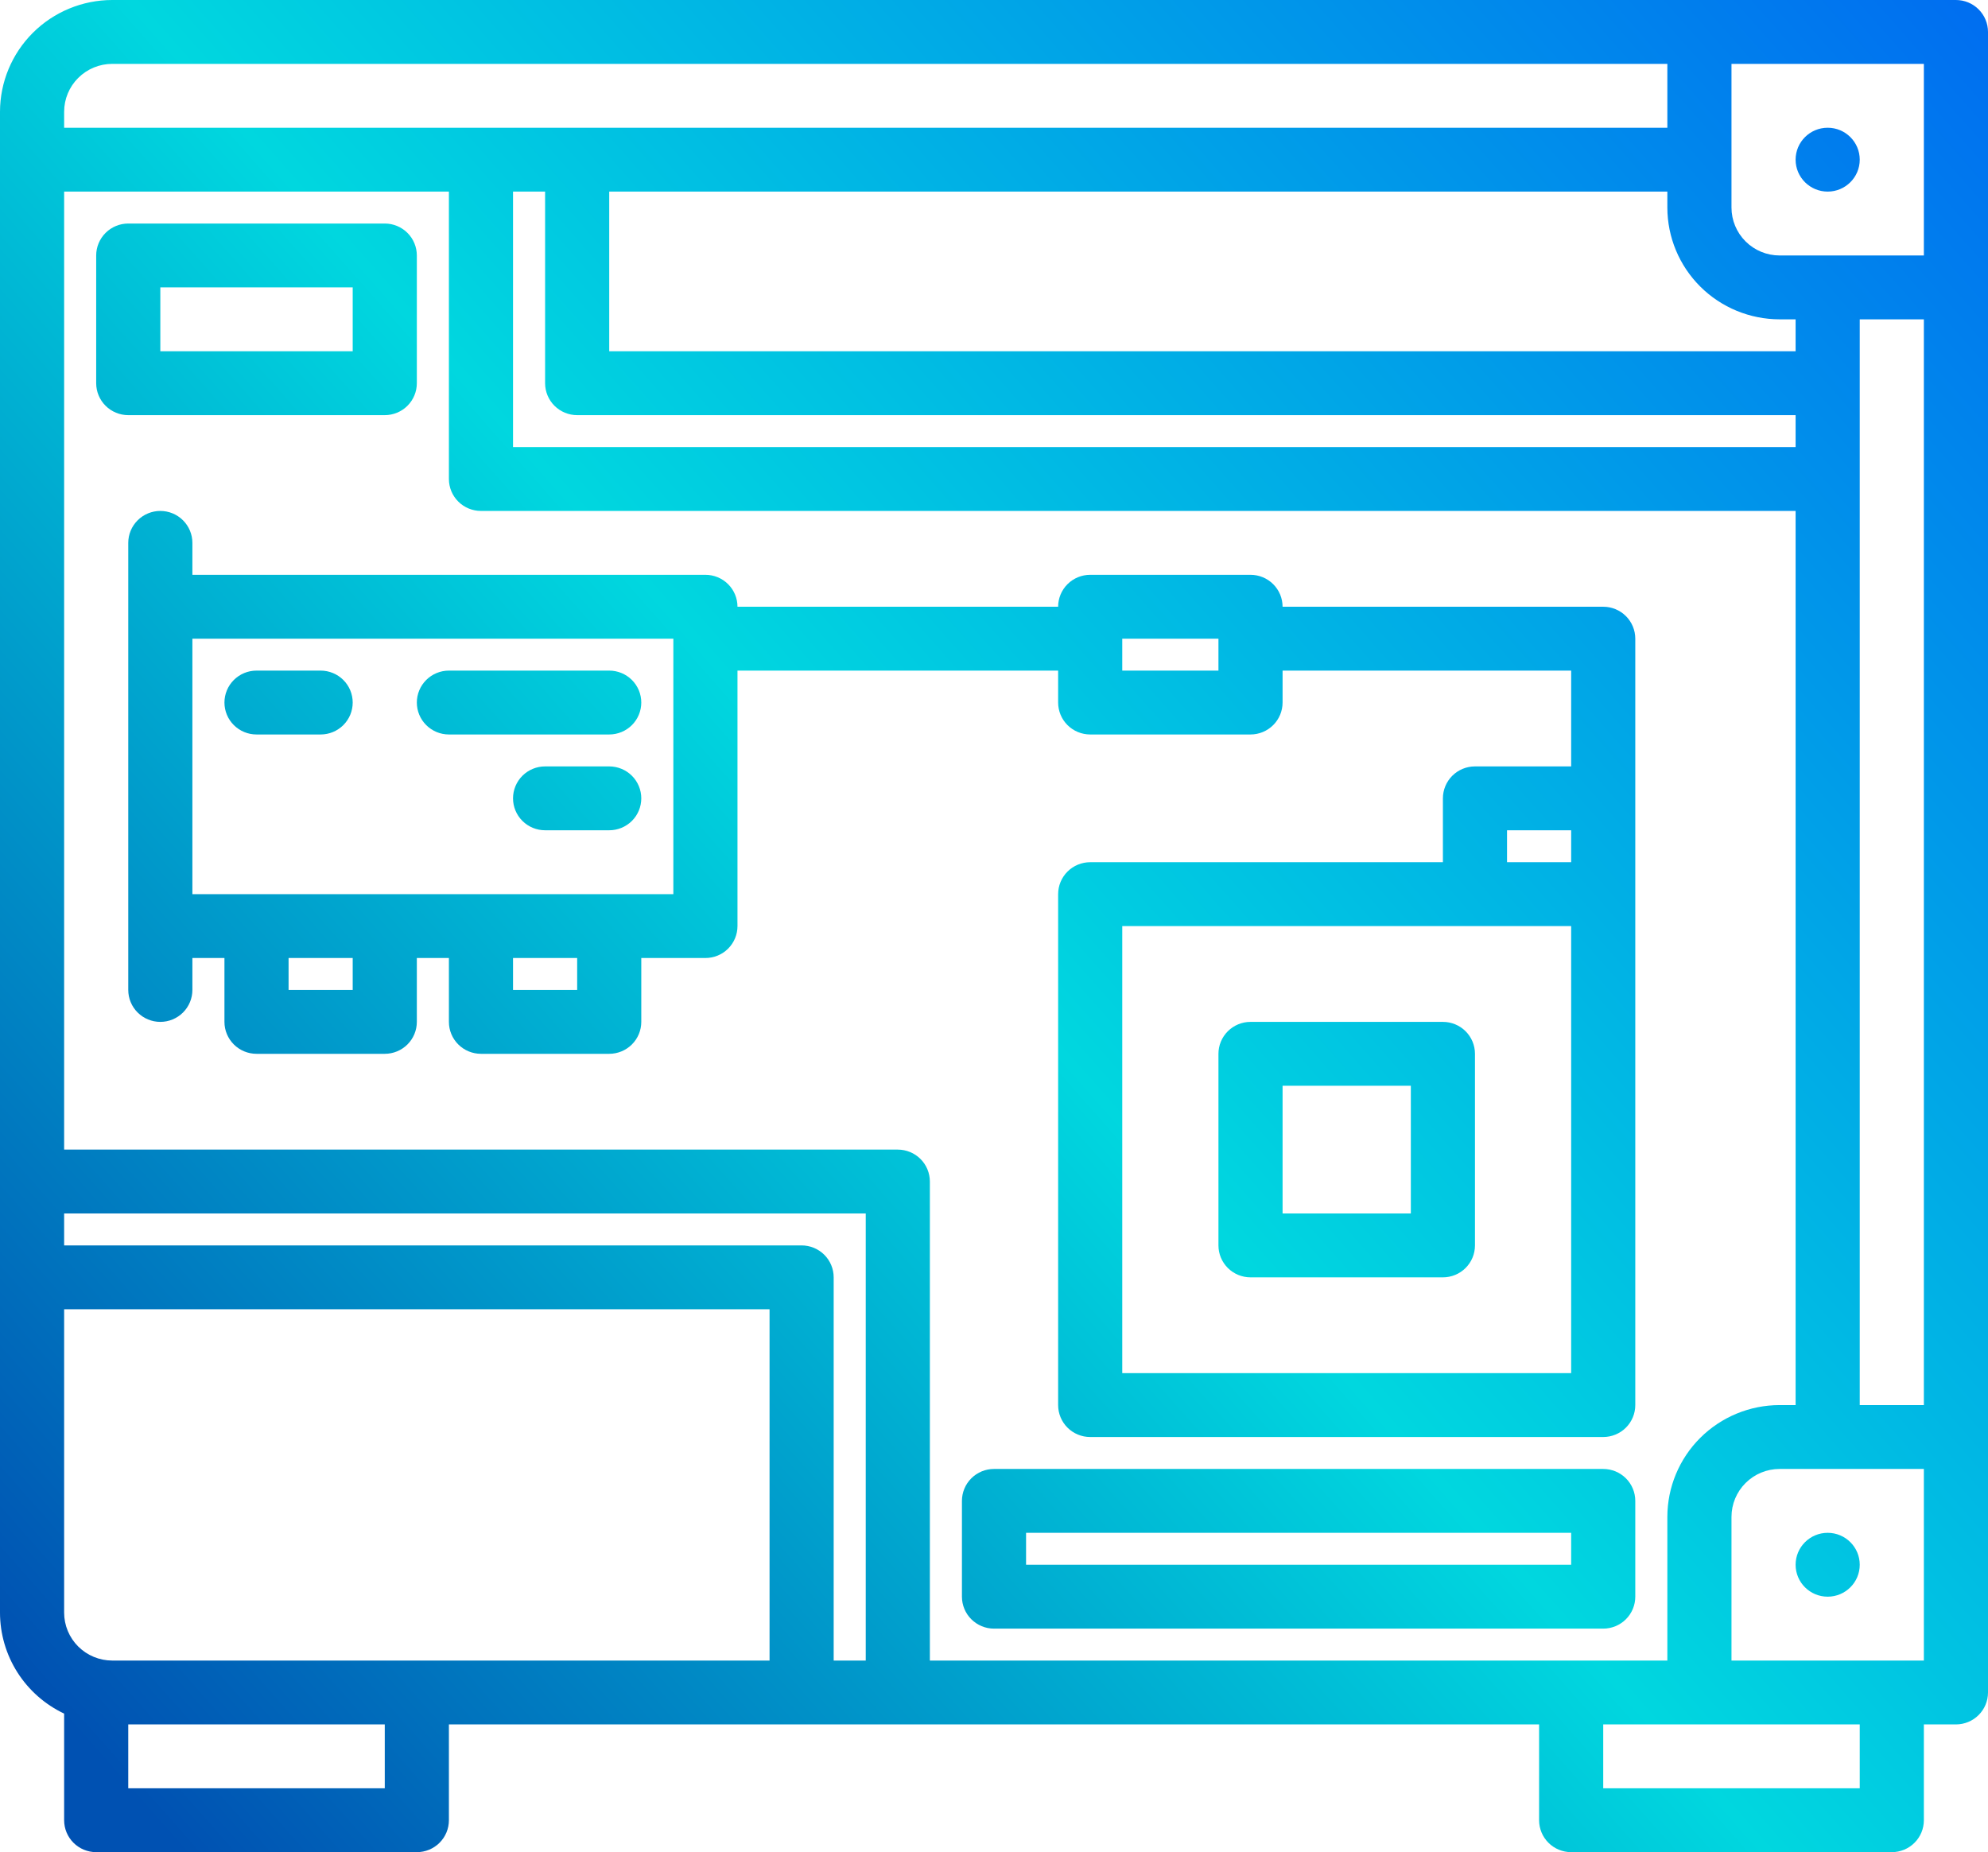 <svg width="161" height="150" viewBox="0 0 161 150" fill="none" xmlns="http://www.w3.org/2000/svg">
<path d="M148.016 15.517C149.45 15.517 150.613 14.359 150.613 12.931C150.613 11.503 149.45 10.345 148.016 10.345C146.582 10.345 145.419 11.503 145.419 12.931C145.419 14.359 146.582 15.517 148.016 15.517Z" fill="url(#paint0_linear_89_5)"/>
<path d="M20.774 59.483H25.968C26.656 59.483 27.317 59.21 27.804 58.725C28.291 58.24 28.564 57.583 28.564 56.897C28.564 56.211 28.291 55.553 27.804 55.068C27.317 54.583 26.656 54.31 25.968 54.31H20.774C20.085 54.31 19.425 54.583 18.938 55.068C18.451 55.553 18.177 56.211 18.177 56.897C18.177 57.583 18.451 58.24 18.938 58.725C19.425 59.21 20.085 59.483 20.774 59.483Z" fill="url(#paint1_linear_89_5)"/>
<path d="M36.355 59.483H49.339C50.027 59.483 50.688 59.21 51.175 58.725C51.662 58.24 51.935 57.583 51.935 56.897C51.935 56.211 51.662 55.553 51.175 55.068C50.688 54.583 50.027 54.31 49.339 54.31H36.355C35.666 54.31 35.006 54.583 34.519 55.068C34.032 55.553 33.758 56.211 33.758 56.897C33.758 57.583 34.032 58.24 34.519 58.725C35.006 59.21 35.666 59.483 36.355 59.483Z" fill="url(#paint2_linear_89_5)"/>
<path d="M49.339 62.069H44.145C43.456 62.069 42.796 62.341 42.309 62.826C41.822 63.312 41.548 63.969 41.548 64.655C41.548 65.341 41.822 65.999 42.309 66.484C42.796 66.969 43.456 67.241 44.145 67.241H49.339C50.027 67.241 50.688 66.969 51.175 66.484C51.662 65.999 51.935 65.341 51.935 64.655C51.935 63.969 51.662 63.312 51.175 62.826C50.688 62.341 50.027 62.069 49.339 62.069Z" fill="url(#paint3_linear_89_5)"/>
<path d="M116.855 82.759H101.274C100.585 82.759 99.925 83.031 99.438 83.516C98.951 84.001 98.677 84.659 98.677 85.345V100.862C98.677 101.548 98.951 102.206 99.438 102.691C99.925 103.176 100.585 103.448 101.274 103.448H116.855C117.544 103.448 118.204 103.176 118.691 102.691C119.178 102.206 119.452 101.548 119.452 100.862V85.345C119.452 84.659 119.178 84.001 118.691 83.516C118.204 83.031 117.544 82.759 116.855 82.759ZM114.258 98.276H103.871V87.931H114.258V98.276Z" fill="url(#paint4_linear_89_5)"/>
<path d="M31.161 33.621C31.85 33.621 32.511 33.348 32.998 32.863C33.484 32.378 33.758 31.72 33.758 31.035V20.69C33.758 20.004 33.484 19.346 32.998 18.861C32.511 18.376 31.85 18.103 31.161 18.103H10.387C9.698 18.103 9.038 18.376 8.551 18.861C8.064 19.346 7.79 20.004 7.79 20.69V31.035C7.79 31.72 8.064 32.378 8.551 32.863C9.038 33.348 9.698 33.621 10.387 33.621H31.161ZM12.984 23.276H28.564V28.448H12.984V23.276Z" fill="url(#paint5_linear_89_5)"/>
<path d="M148.016 129.31C149.45 129.31 150.613 128.152 150.613 126.724C150.613 125.296 149.45 124.138 148.016 124.138C146.582 124.138 145.419 125.296 145.419 126.724C145.419 128.152 146.582 129.31 148.016 129.31Z" fill="url(#paint6_linear_89_5)"/>
<path d="M158.403 0H9.089C6.679 0.003 4.369 0.957 2.665 2.654C0.961 4.351 0.003 6.652 0 9.052V130.603C0.002 132.316 0.49 133.992 1.409 135.439C2.329 136.886 3.641 138.044 5.194 138.779V147.414C5.194 148.1 5.467 148.758 5.954 149.243C6.441 149.728 7.102 150 7.79 150H33.758C34.447 150 35.107 149.728 35.594 149.243C36.081 148.758 36.355 148.1 36.355 147.414V139.655H124.645V147.414C124.645 148.1 124.919 148.758 125.406 149.243C125.893 149.728 126.553 150 127.242 150H153.21C153.898 150 154.559 149.728 155.046 149.243C155.533 148.758 155.806 148.1 155.806 147.414V139.655H158.403C159.092 139.655 159.752 139.383 160.239 138.898C160.726 138.413 161 137.755 161 137.069V2.586C161 1.9 160.726 1.242 160.239 0.757C159.752 0.272 159.092 0 158.403 0ZM144.121 25.862H145.419V28.448H49.339V15.517H135.032V16.81C135.035 19.21 135.993 21.511 137.697 23.208C139.401 24.905 141.711 25.859 144.121 25.862ZM46.742 33.621H145.419V36.207H41.548V15.517H44.145V31.035C44.145 31.72 44.419 32.378 44.906 32.863C45.393 33.348 46.053 33.621 46.742 33.621ZM5.194 9.052C5.194 8.023 5.605 7.037 6.335 6.31C7.066 5.582 8.056 5.173 9.089 5.172H135.032V10.345H5.194V9.052ZM31.161 144.828H10.387V139.655H31.161V144.828ZM62.323 134.483H9.089C8.056 134.482 7.066 134.073 6.335 133.346C5.605 132.618 5.194 131.632 5.194 130.603V106.034H62.323V134.483ZM70.113 134.483H67.516V103.448C67.516 102.762 67.243 102.105 66.756 101.62C66.269 101.135 65.608 100.862 64.919 100.862H5.194V98.276H70.113V134.483ZM75.306 134.483V95.69C75.306 95.004 75.033 94.346 74.546 93.861C74.059 93.376 73.398 93.103 72.71 93.103H5.194V15.517H36.355V38.793C36.355 39.479 36.628 40.137 37.115 40.622C37.602 41.107 38.263 41.379 38.952 41.379H145.419V113.793H144.121C141.711 113.796 139.401 114.75 137.697 116.447C135.993 118.144 135.035 120.445 135.032 122.845V134.483H75.306ZM150.613 144.828H129.839V139.655H150.613V144.828ZM155.806 134.483H140.226V122.845C140.227 121.816 140.637 120.83 141.368 120.103C142.098 119.375 143.088 118.966 144.121 118.966H155.806V134.483ZM155.806 113.793H150.613V25.862H155.806V113.793ZM155.806 20.69H144.121C143.088 20.689 142.098 20.28 141.368 19.552C140.637 18.825 140.227 17.839 140.226 16.81V5.172H155.806V20.69Z" fill="url(#paint7_linear_89_5)"/>
<path d="M129.839 49.138H103.871C103.871 48.452 103.597 47.794 103.11 47.309C102.623 46.824 101.963 46.552 101.274 46.552H88.29C87.602 46.552 86.941 46.824 86.454 47.309C85.967 47.794 85.694 48.452 85.694 49.138H59.726C59.726 48.452 59.452 47.794 58.965 47.309C58.478 46.824 57.818 46.552 57.129 46.552H15.581V43.965C15.581 43.28 15.307 42.622 14.82 42.137C14.333 41.652 13.673 41.379 12.984 41.379C12.295 41.379 11.635 41.652 11.148 42.137C10.661 42.622 10.387 43.28 10.387 43.965V80.172C10.387 80.858 10.661 81.516 11.148 82.001C11.635 82.486 12.295 82.759 12.984 82.759C13.673 82.759 14.333 82.486 14.82 82.001C15.307 81.516 15.581 80.858 15.581 80.172V77.586H18.177V82.759C18.177 83.445 18.451 84.102 18.938 84.587C19.425 85.072 20.085 85.345 20.774 85.345H31.161C31.85 85.345 32.511 85.072 32.998 84.587C33.484 84.102 33.758 83.445 33.758 82.759V77.586H36.355V82.759C36.355 83.445 36.628 84.102 37.115 84.587C37.602 85.072 38.263 85.345 38.952 85.345H49.339C50.027 85.345 50.688 85.072 51.175 84.587C51.662 84.102 51.935 83.445 51.935 82.759V77.586H57.129C57.818 77.586 58.478 77.314 58.965 76.829C59.452 76.344 59.726 75.686 59.726 75V54.31H85.694V56.897C85.694 57.583 85.967 58.24 86.454 58.725C86.941 59.21 87.602 59.483 88.29 59.483H101.274C101.963 59.483 102.623 59.21 103.11 58.725C103.597 58.24 103.871 57.583 103.871 56.897V54.31H127.242V62.069H119.452C118.763 62.069 118.102 62.341 117.615 62.826C117.128 63.312 116.855 63.969 116.855 64.655V69.828H88.29C87.602 69.828 86.941 70.1 86.454 70.585C85.967 71.07 85.694 71.728 85.694 72.414V113.793C85.694 114.479 85.967 115.137 86.454 115.622C86.941 116.107 87.602 116.379 88.29 116.379H129.839C130.527 116.379 131.188 116.107 131.675 115.622C132.162 115.137 132.435 114.479 132.435 113.793V51.724C132.435 51.038 132.162 50.38 131.675 49.895C131.188 49.41 130.527 49.138 129.839 49.138ZM28.564 80.172H23.371V77.586H28.564V80.172ZM46.742 80.172H41.548V77.586H46.742V80.172ZM54.532 72.414H15.581V51.724H54.532V72.414ZM98.677 54.31H90.887V51.724H98.677V54.31ZM122.048 67.241H127.242V69.828H122.048V67.241ZM127.242 111.207H90.887V75H127.242V111.207Z" fill="url(#paint8_linear_89_5)"/>
<path d="M129.839 118.966H80.5C79.811 118.966 79.151 119.238 78.664 119.723C78.177 120.208 77.903 120.866 77.903 121.552V129.31C77.903 129.996 78.177 130.654 78.664 131.139C79.151 131.624 79.811 131.897 80.5 131.897H129.839C130.527 131.897 131.188 131.624 131.675 131.139C132.162 130.654 132.435 129.996 132.435 129.31V121.552C132.435 120.866 132.162 120.208 131.675 119.723C131.188 119.238 130.527 118.966 129.839 118.966ZM127.242 126.724H83.097V124.138H127.242V126.724Z" fill="url(#paint9_linear_89_5)"/>
<defs>
<linearGradient id="paint0_linear_89_5" x1="3.895" y1="137.716" x2="160.44" y2="-0.633" gradientUnits="userSpaceOnUse">
<stop stop-color="#0051B2"/>
<stop offset="0.46" stop-color="#00D7DF"/>
<stop offset="1" stop-color="#006DF0"/>
</linearGradient>
<linearGradient id="paint1_linear_89_5" x1="3.895" y1="137.716" x2="160.44" y2="-0.633" gradientUnits="userSpaceOnUse">
<stop stop-color="#0051B2"/>
<stop offset="0.46" stop-color="#00D7DF"/>
<stop offset="1" stop-color="#006DF0"/>
</linearGradient>
<linearGradient id="paint2_linear_89_5" x1="3.895" y1="137.716" x2="160.44" y2="-0.633" gradientUnits="userSpaceOnUse">
<stop stop-color="#0051B2"/>
<stop offset="0.46" stop-color="#00D7DF"/>
<stop offset="1" stop-color="#006DF0"/>
</linearGradient>
<linearGradient id="paint3_linear_89_5" x1="3.895" y1="137.716" x2="160.44" y2="-0.633" gradientUnits="userSpaceOnUse">
<stop stop-color="#0051B2"/>
<stop offset="0.46" stop-color="#00D7DF"/>
<stop offset="1" stop-color="#006DF0"/>
</linearGradient>
<linearGradient id="paint4_linear_89_5" x1="3.895" y1="137.716" x2="160.44" y2="-0.633" gradientUnits="userSpaceOnUse">
<stop stop-color="#0051B2"/>
<stop offset="0.46" stop-color="#00D7DF"/>
<stop offset="1" stop-color="#006DF0"/>
</linearGradient>
<linearGradient id="paint5_linear_89_5" x1="3.895" y1="137.716" x2="160.44" y2="-0.633" gradientUnits="userSpaceOnUse">
<stop stop-color="#0051B2"/>
<stop offset="0.46" stop-color="#00D7DF"/>
<stop offset="1" stop-color="#006DF0"/>
</linearGradient>
<linearGradient id="paint6_linear_89_5" x1="3.895" y1="137.716" x2="160.44" y2="-0.633" gradientUnits="userSpaceOnUse">
<stop stop-color="#0051B2"/>
<stop offset="0.46" stop-color="#00D7DF"/>
<stop offset="1" stop-color="#006DF0"/>
</linearGradient>
<linearGradient id="paint7_linear_89_5" x1="3.895" y1="137.716" x2="160.44" y2="-0.633" gradientUnits="userSpaceOnUse">
<stop stop-color="#0051B2"/>
<stop offset="0.46" stop-color="#00D7DF"/>
<stop offset="1" stop-color="#006DF0"/>
</linearGradient>
<linearGradient id="paint8_linear_89_5" x1="3.895" y1="137.716" x2="160.44" y2="-0.633" gradientUnits="userSpaceOnUse">
<stop stop-color="#0051B2"/>
<stop offset="0.46" stop-color="#00D7DF"/>
<stop offset="1" stop-color="#006DF0"/>
</linearGradient>
<linearGradient id="paint9_linear_89_5" x1="3.895" y1="137.716" x2="160.44" y2="-0.633" gradientUnits="userSpaceOnUse">
<stop stop-color="#0051B2"/>
<stop offset="0.46" stop-color="#00D7DF"/>
<stop offset="1" stop-color="#006DF0"/>
</linearGradient>
</defs>
</svg>
